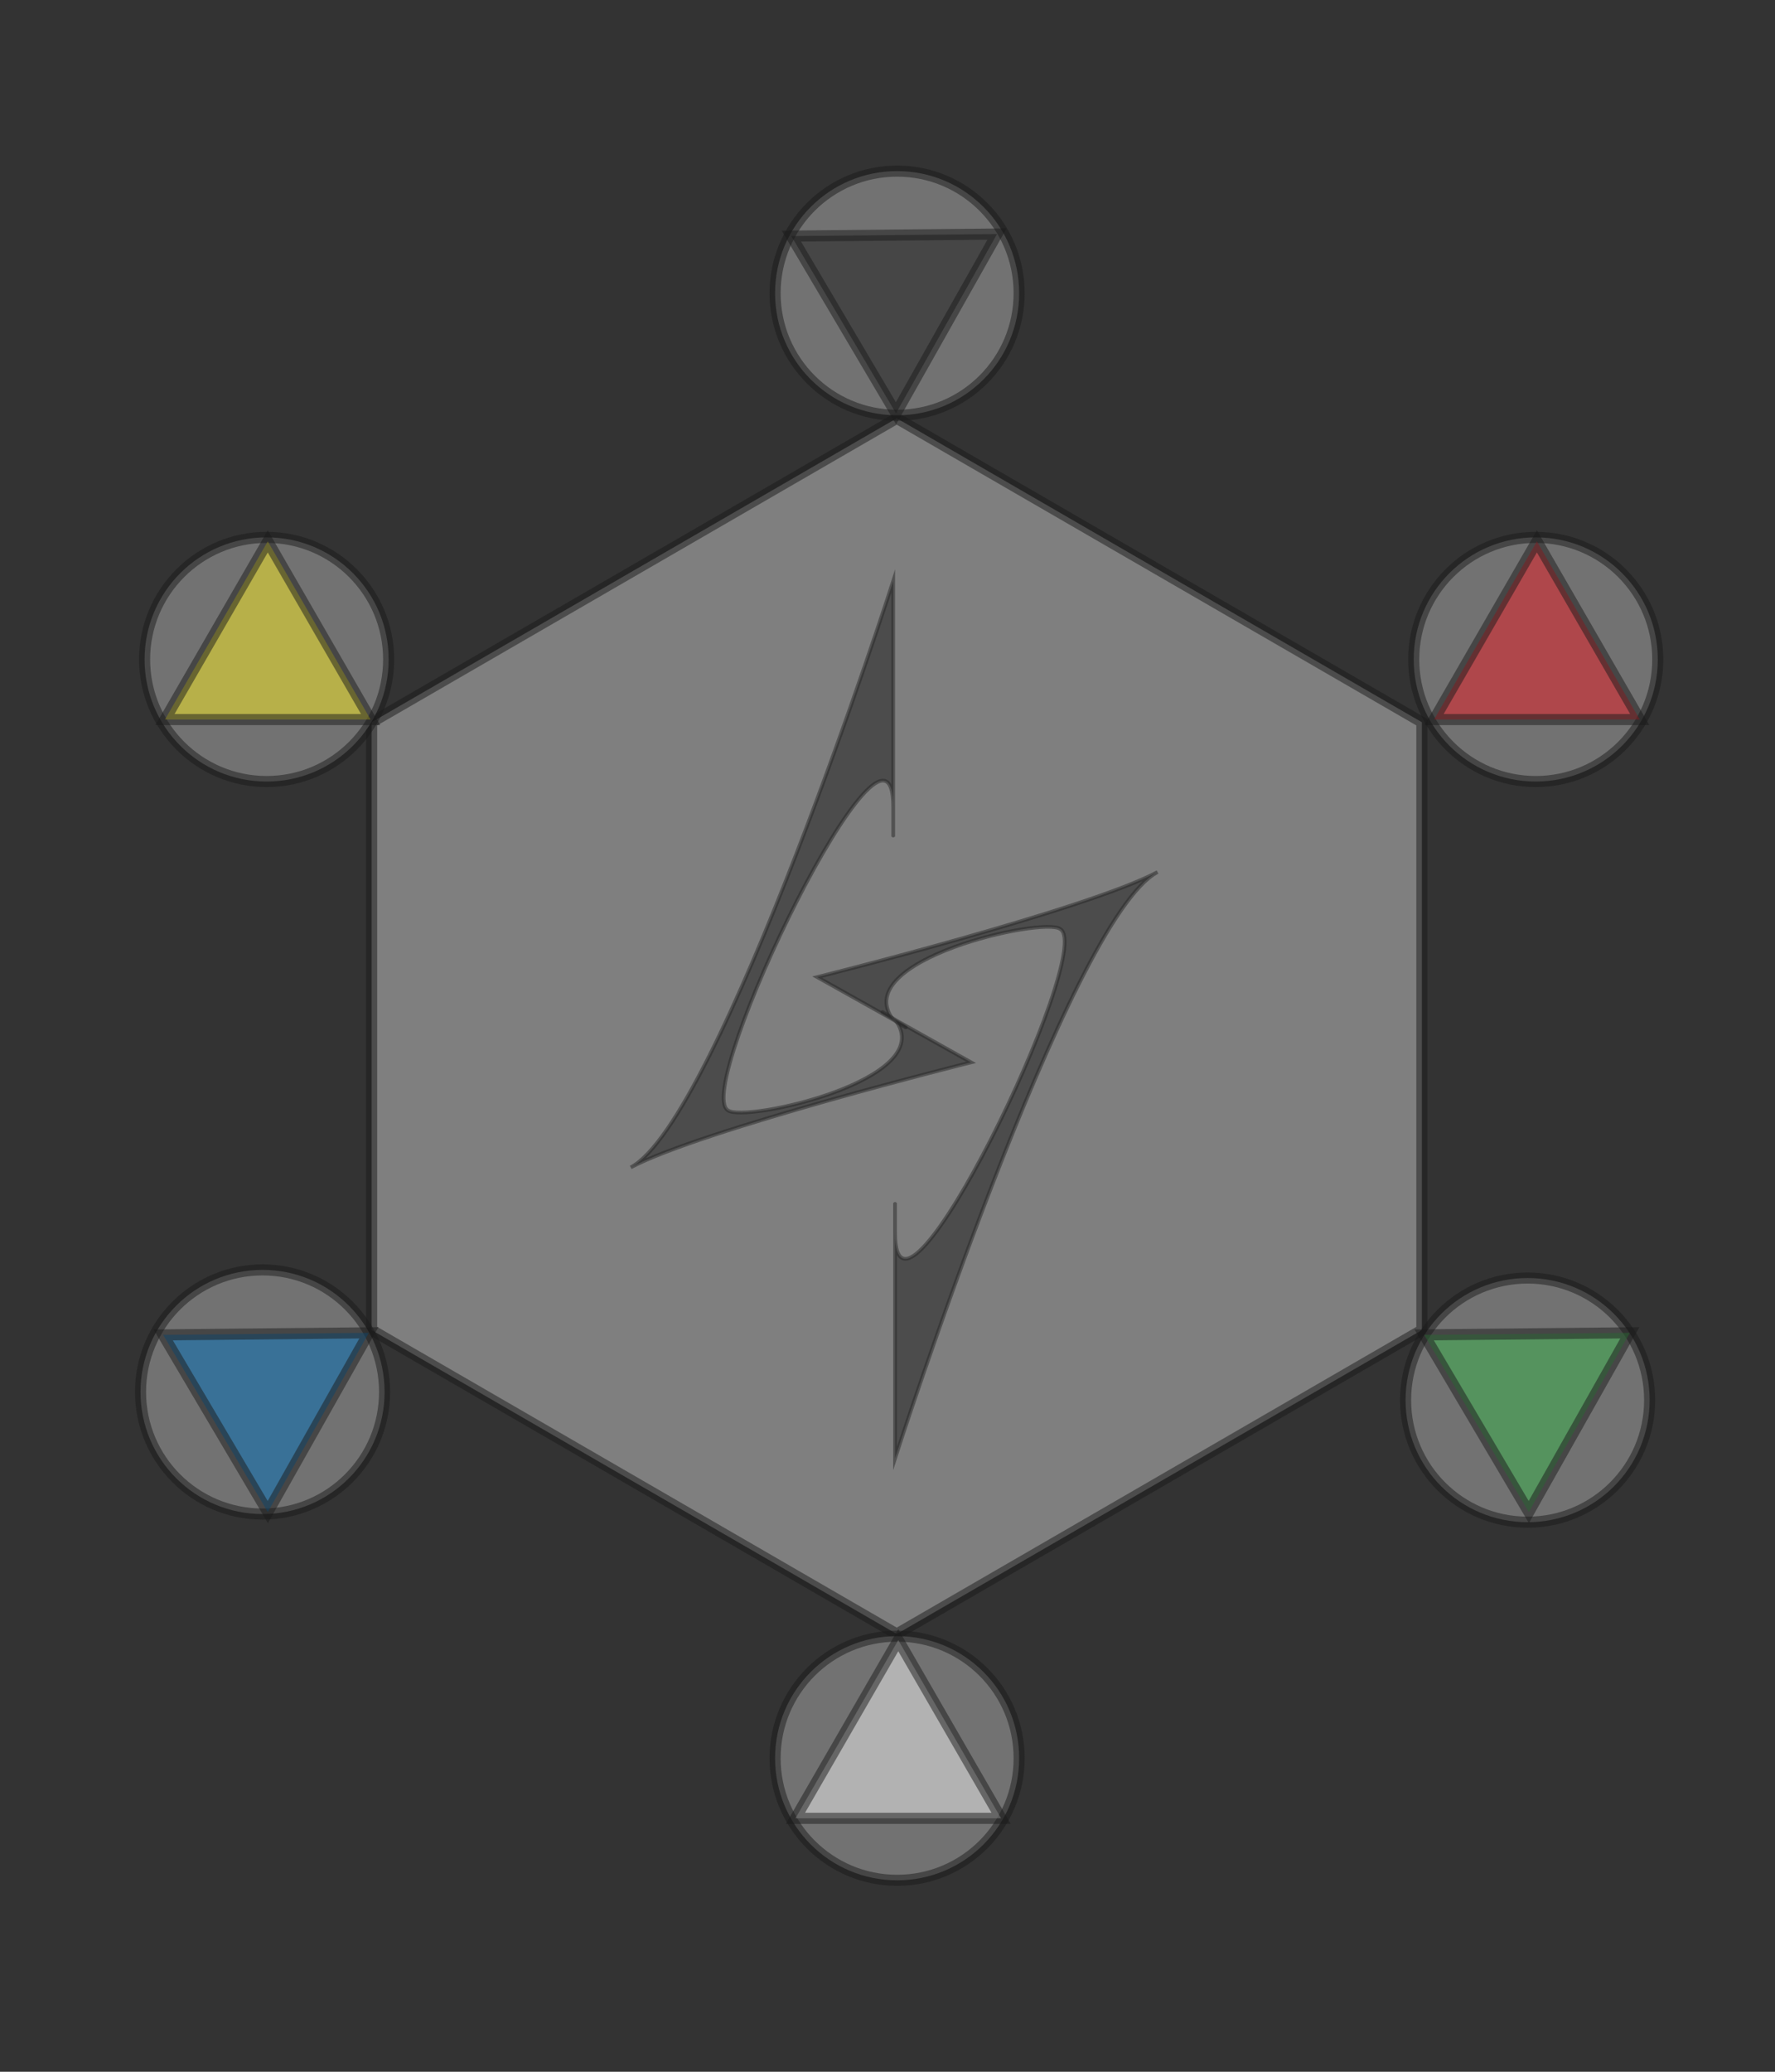 <?xml version="1.0" encoding="utf-8"?>
<!DOCTYPE svg PUBLIC "-//W3C//DTD SVG 1.1//EN" "http://www.w3.org/Graphics/SVG/1.1/DTD/svg11.dtd">
<svg version="1.1" id="Logo" xmlns="http://www.w3.org/2000/svg" xmlns:xlink="http://www.w3.org/1999/xlink" x="0px" y="0px"
	 width="480px" height="560px" viewBox="0 0 480 560" enable-background="new 0 0 480 560" xml:space="preserve">
<rect x="0" y="0" width="480" height="560" fill="#333333" stroke="none"/>
<polygon id="hex" fill="#CCCCCC" stroke="#1A1A1A" stroke-width="3" stroke-miterlimit="10" opacity="0.5" points="242.5,441.673 100.5,359.521 
	100.5,195.216 242.5,113.064 384.5,195.216 384.5,359.521 "/>
<polygon id="hex_1_" display="none" fill="none" stroke="#000000" stroke-miterlimit="10" opacity="0.5" points="293,168.987 228.5,131.646 
	228.5,56.962 293,19.62 357.5,56.962 357.5,131.646 "/>
<g id="center">
	<path id="bottom" fill="#1A1A1A" stroke="#272727" stroke-miterlimit="10" opacity="0.5" d="M241.35,275.515l-20.367-11.405
		c0,0,72.813-18.194,92.053-28.397c-24.051,12.754-70.994,158.489-70.994,158.489s0-97.073,0-61.048
		c0,36.029,54.459-76.253,44.689-82.03c-4.53-3.389-57.146,8.344-45.291,24.392C249.395,280.493,241.35,275.515,241.35,275.515z"/>
	<path id="top" fill="#1A1A1A" stroke="#272727" stroke-miterlimit="10" opacity="0.5" d="M242.242,275.75l20.367,11.404
		c0,0-72.812,18.194-92.053,28.397c24.052-12.755,70.994-158.49,70.994-158.49s0,97.074,0,61.048
		c0-36.029-54.459,76.253-44.688,82.03c4.53,3.39,57.146-8.344,45.29-24.391C234.198,270.771,242.242,275.75,242.242,275.75z"/>
</g>
<circle fill="#B3B3B3" stroke="#1A1A1A" stroke-width="3" stroke-miterlimit="10" opacity="0.5" cx="242.6" cy="79.25" r="33"/>
<circle fill="#B3B3B3" stroke="#1A1A1A" stroke-width="3" stroke-miterlimit="10" opacity="0.5" cx="72.1" cy="178.25" r="33"/>
<circle fill="#B3B3B3" stroke="#1A1A1A" stroke-width="3" stroke-miterlimit="10" opacity="0.5" cx="415.301" cy="178.25" r="33"/>
<circle fill="#B3B3B3" stroke="#1A1A1A" stroke-width="3" stroke-miterlimit="10" opacity="0.5" cx="413.101" cy="378.45" r="33"/>
<circle fill="#B3B3B3" stroke="#1A1A1A" stroke-width="3" stroke-miterlimit="10" opacity="0.5" cx="242.6" cy="475.25" r="33"/>
<circle fill="#B3B3B3" stroke="#1A1A1A" stroke-width="3" stroke-miterlimit="10" opacity="0.5" cx="71" cy="376.25" r="33"/>
<polygon fill="#FCEE21" stroke="#1A1A1A" stroke-width="3" stroke-miterlimit="10" opacity="0.5" points="44.6,194.5 72.412,146.329 
	100.223,194.5 "/>
<polygon fill="#1A1A1A" stroke="#1A1A1A" stroke-width="3" stroke-miterlimit="10" opacity="0.5" points="214,63.822 269.621,63.262 
	242.295,111.711 "/>
<polygon fill="#ED1C24" stroke="#1A1A1A" stroke-width="3" stroke-miterlimit="10" opacity="0.5" points="387.801,194.5 415.612,146.329 
	443.424,194.5 "/>
<polygon fill="#F2F2F2" stroke="#1A1A1A" stroke-width="3" stroke-miterlimit="10" opacity="0.5" points="215.1,491.5 242.912,443.329 
	270.723,491.5 "/>
<polygon fill="#0071BC" stroke="#1A1A1A" stroke-width="3" stroke-miterlimit="10" opacity="0.5" points="44.127,360.822 99.749,360.263 
	72.422,408.711 "/>
<polygon fill="#39B54A" stroke="#1A1A1A" stroke-width="3" stroke-miterlimit="10" opacity="0.5" points="385.128,360.822 440.749,360.263 
	413.423,408.711 "/>
</svg>
